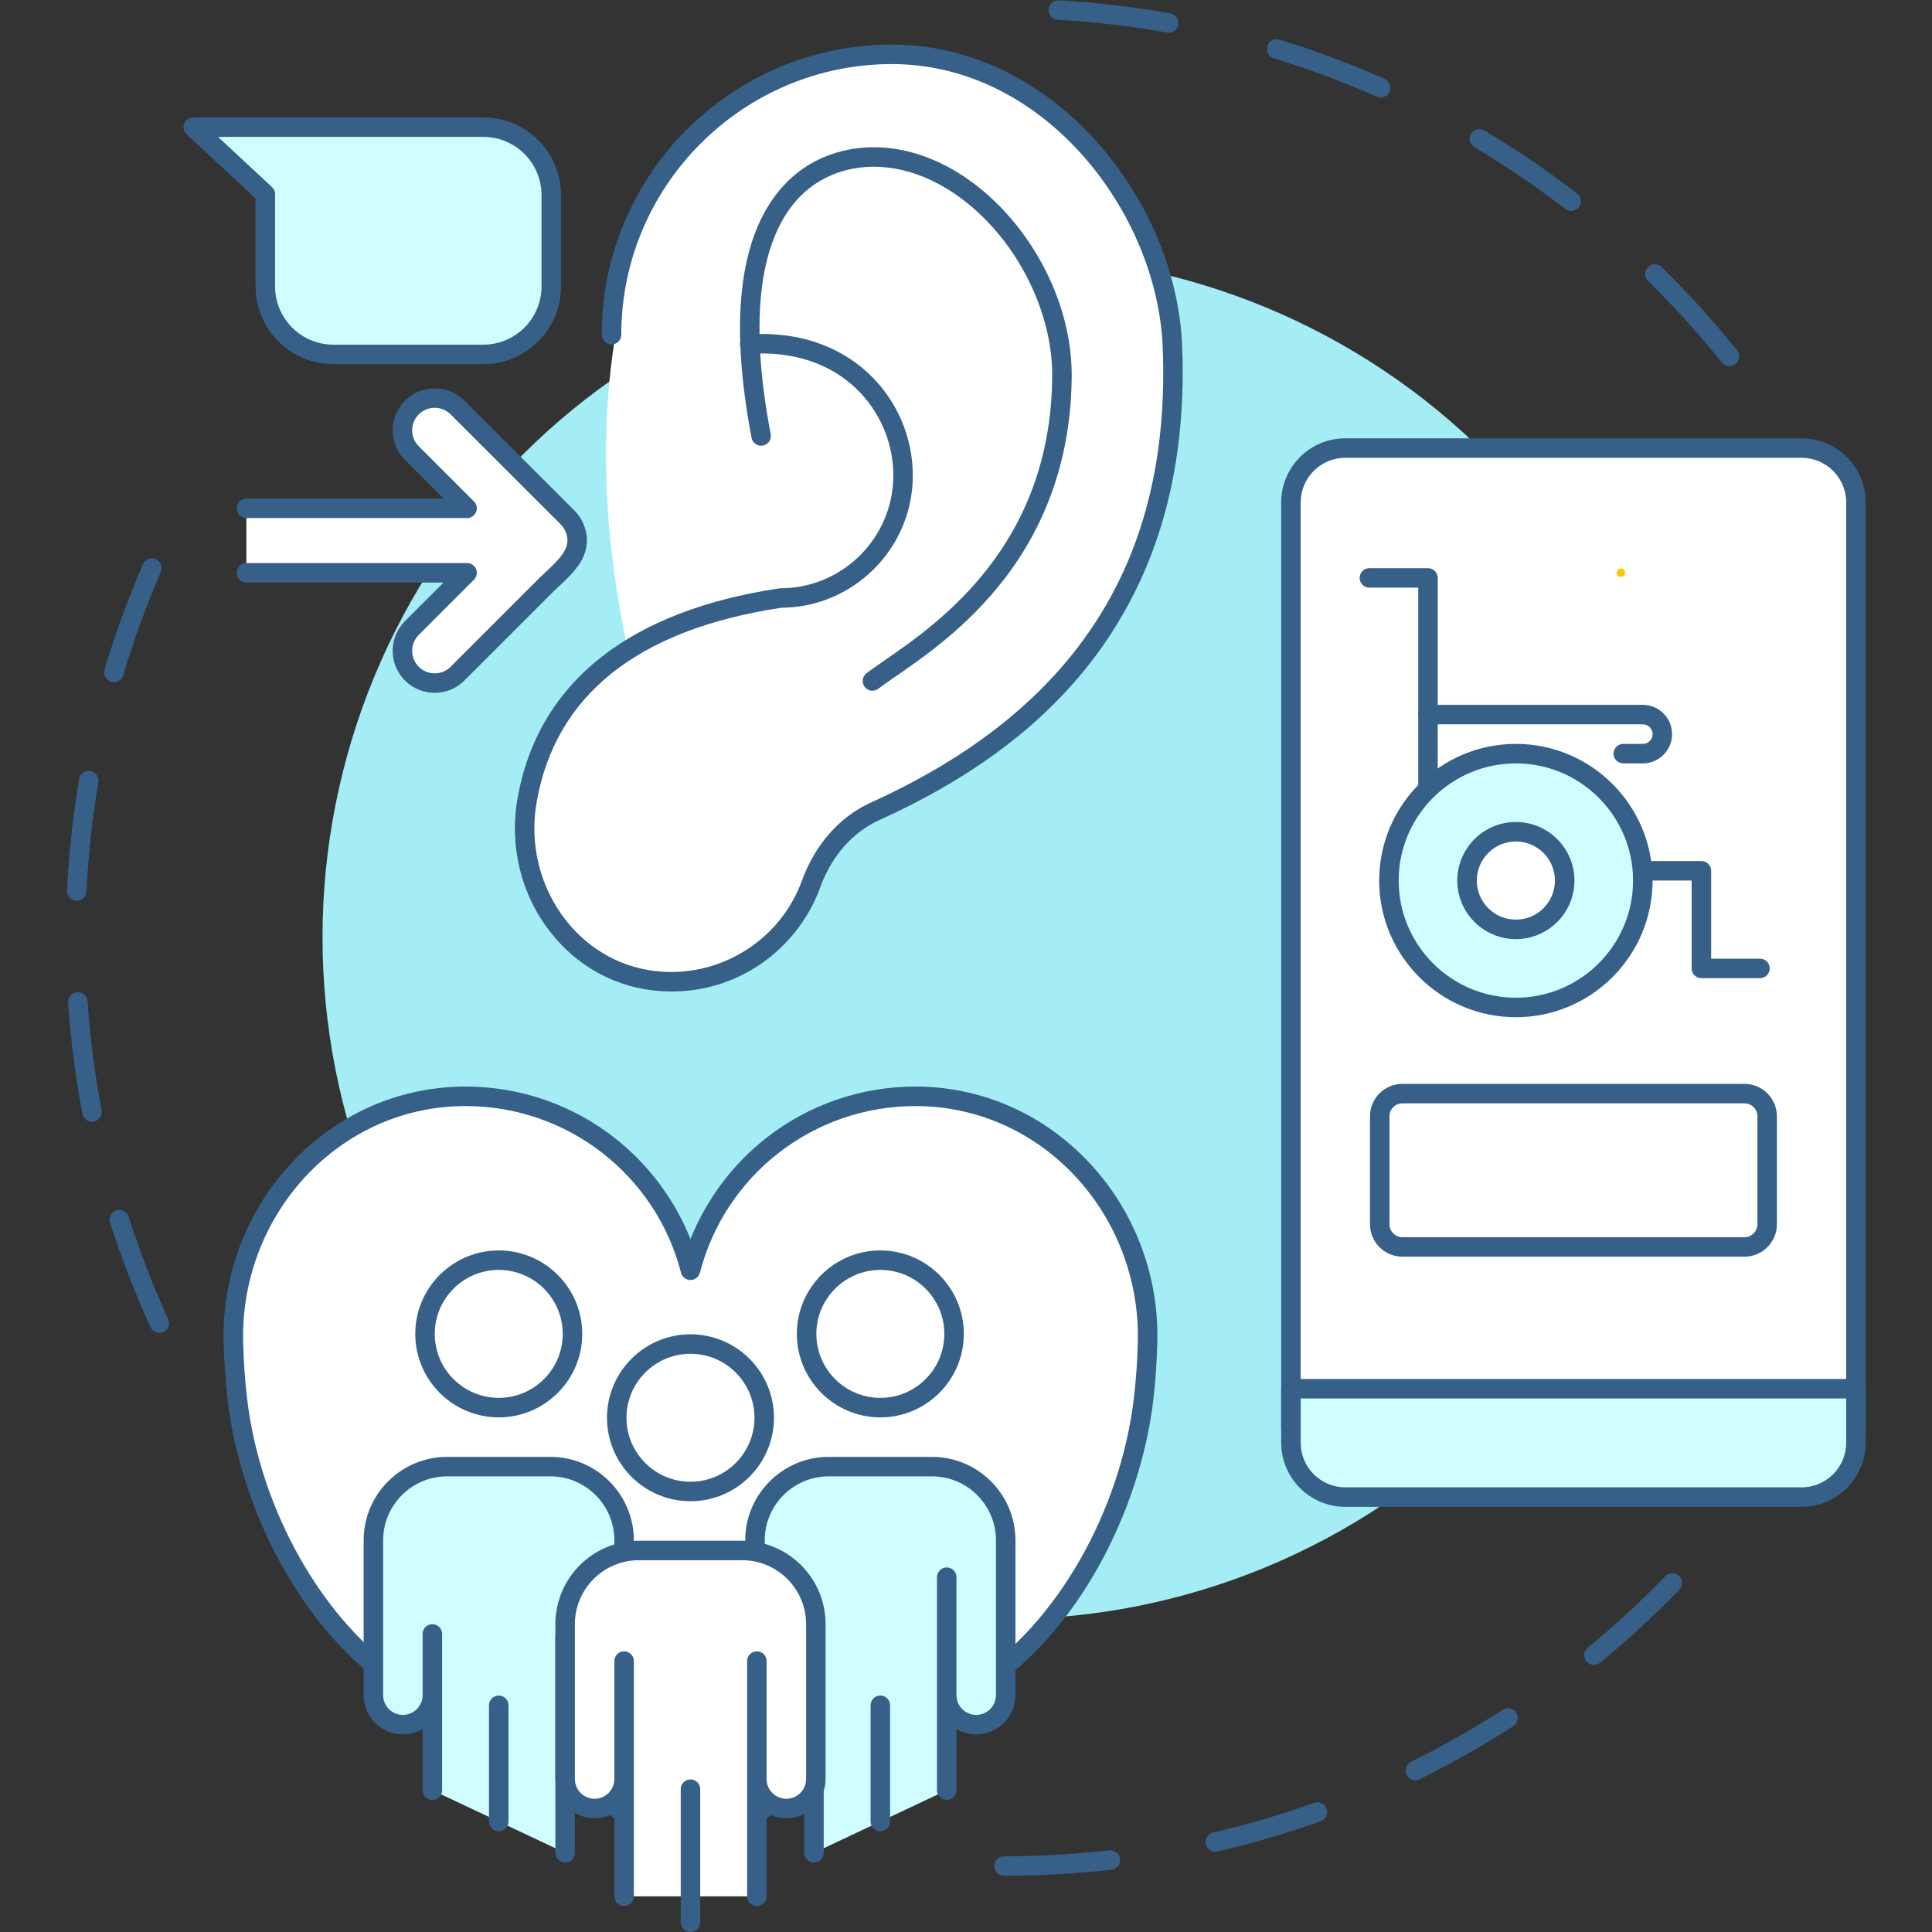 <svg xmlns="http://www.w3.org/2000/svg" xmlns:xlink="http://www.w3.org/1999/xlink" width="1080" zoomAndPan="magnify" viewBox="0 0 810 810" height="1080" preserveAspectRatio="xMidYMid meet" version="1.0"><rect x="0" y="0" width="810" height="810" fill="#333333" stroke="none"/><defs><g/><clipPath id="bbe34b371c"><path d="M 537 183 L 782.344 183 L 782.344 603 L 537 603 Z M 537 183 " clip-rule="nonzero"/></clipPath><clipPath id="081cad3adf"><path d="M 537 578 L 782.344 578 L 782.344 632 L 537 632 Z M 537 578 " clip-rule="nonzero"/></clipPath></defs><path fill="#366088" d="M 421.18 786.418 C 421.176 786.418 421.176 786.418 421.172 786.418 L 420.949 786.418 C 418.691 786.418 416.863 784.586 416.863 782.332 C 416.863 780.074 418.691 778.246 420.949 778.246 L 421.172 778.246 C 421.176 778.246 421.18 778.246 421.18 778.246 C 435.832 778.246 450.598 777.414 465.062 775.773 C 467.301 775.523 469.328 777.133 469.582 779.375 C 469.84 781.617 468.227 783.641 465.984 783.895 C 451.215 785.566 436.141 786.418 421.18 786.418 Z M 509.5 776.359 C 507.645 776.359 505.961 775.082 505.523 773.195 C 505.016 771 506.383 768.805 508.582 768.293 C 522.883 764.98 537.137 760.793 550.953 755.855 C 553.074 755.094 555.414 756.203 556.176 758.328 C 556.934 760.449 555.828 762.789 553.703 763.547 C 539.594 768.594 525.031 772.867 510.43 776.254 C 510.117 776.324 509.809 776.359 509.5 776.359 Z M 593.422 746.363 C 591.918 746.363 590.469 745.527 589.758 744.086 C 588.758 742.062 589.586 739.613 591.609 738.617 C 604.762 732.121 617.684 724.789 630.023 716.82 C 631.922 715.594 634.449 716.137 635.672 718.031 C 636.898 719.926 636.355 722.457 634.461 723.68 C 621.855 731.82 608.66 739.309 595.23 745.941 C 594.648 746.227 594.031 746.363 593.422 746.363 Z M 668.297 698.012 C 667.117 698.012 665.945 697.504 665.137 696.52 C 663.703 694.777 663.957 692.203 665.699 690.77 C 677.039 681.453 687.969 671.379 698.18 660.828 C 699.746 659.207 702.332 659.164 703.957 660.73 C 705.578 662.301 705.621 664.887 704.051 666.508 C 693.625 677.281 682.469 687.566 670.887 697.082 C 670.129 697.707 669.211 698.012 668.297 698.012 Z M 668.297 698.012 " fill-opacity="1" fillRule="nonzero"/><path fill="#366088" d="M 725.074 153.492 C 723.879 153.492 722.691 152.969 721.887 151.965 C 712.305 140.031 701.902 128.543 690.969 117.824 C 689.355 116.246 689.332 113.66 690.91 112.047 C 692.492 110.438 695.078 110.41 696.688 111.992 C 707.855 122.938 718.477 134.664 728.258 146.852 C 729.672 148.609 729.391 151.18 727.629 152.594 C 726.875 153.199 725.973 153.492 725.074 153.492 Z M 658.711 88.441 C 657.84 88.441 656.961 88.164 656.219 87.594 C 644.082 78.242 631.262 69.531 618.121 61.703 C 616.184 60.551 615.547 58.043 616.703 56.105 C 617.855 54.164 620.363 53.531 622.301 54.684 C 635.723 62.676 648.812 71.574 661.207 81.121 C 662.992 82.5 663.328 85.066 661.949 86.852 C 661.145 87.895 659.934 88.441 658.711 88.441 Z M 578.859 40.898 C 578.305 40.898 577.742 40.785 577.203 40.547 C 563.199 34.34 548.68 28.926 534.047 24.449 C 531.887 23.789 530.672 21.508 531.332 19.348 C 531.992 17.191 534.277 15.977 536.434 16.637 C 551.383 21.207 566.215 26.738 580.516 33.078 C 582.578 33.992 583.512 36.406 582.594 38.469 C 581.922 39.992 580.426 40.898 578.859 40.898 Z M 489.984 13.723 C 489.746 13.723 489.504 13.699 489.262 13.656 C 474.223 10.977 458.828 9.172 443.504 8.297 C 441.25 8.168 439.527 6.238 439.656 3.988 C 439.785 1.734 441.715 0.012 443.969 0.141 C 459.613 1.035 475.336 2.875 490.695 5.613 C 492.918 6.008 494.398 8.129 494 10.352 C 493.648 12.332 491.926 13.723 489.984 13.723 Z M 489.984 13.723 " fill-opacity="1" fillRule="nonzero"/><path fill="#366088" d="M 66.805 558.82 C 65.258 558.82 63.773 557.938 63.086 556.434 C 56.582 542.215 50.875 527.457 46.129 512.57 C 45.445 510.422 46.633 508.121 48.781 507.438 C 50.934 506.75 53.23 507.938 53.914 510.09 C 58.562 524.664 64.148 539.113 70.52 553.035 C 71.457 555.09 70.555 557.512 68.504 558.449 C 67.953 558.703 67.375 558.82 66.805 558.82 Z M 38.578 470.309 C 36.656 470.309 34.941 468.945 34.57 466.988 C 31.652 451.668 29.625 435.977 28.551 420.352 C 28.398 418.102 30.098 416.152 32.348 415.996 C 34.598 415.84 36.551 417.543 36.703 419.793 C 37.758 435.094 39.738 450.457 42.598 465.457 C 43.02 467.676 41.562 469.812 39.348 470.234 C 39.09 470.285 38.832 470.309 38.578 470.309 Z M 32.18 377.613 C 32.109 377.613 32.043 377.613 31.973 377.609 C 29.719 377.496 27.984 375.582 28.094 373.328 C 28.863 357.676 30.578 341.945 33.191 326.574 C 33.57 324.348 35.68 322.852 37.902 323.23 C 40.129 323.609 41.625 325.719 41.246 327.941 C 38.688 342.996 37.008 358.398 36.258 373.727 C 36.148 375.914 34.344 377.613 32.18 377.613 Z M 47.762 286.012 C 47.379 286.012 46.988 285.953 46.598 285.84 C 44.434 285.199 43.203 282.926 43.844 280.762 C 48.293 265.781 53.707 250.91 59.93 236.562 C 60.828 234.492 63.234 233.543 65.305 234.438 C 67.375 235.336 68.324 237.742 67.426 239.812 C 61.336 253.859 56.035 268.418 51.68 283.086 C 51.152 284.863 49.527 286.012 47.762 286.012 Z M 47.762 286.012 " fill-opacity="1" fillRule="nonzero"/><path fill="#a4edf5" d="M 707.129 392.953 C 707.129 397.633 707.016 402.309 706.785 406.98 C 706.555 411.656 706.211 416.32 705.754 420.977 C 705.293 425.633 704.723 430.273 704.035 434.902 C 703.348 439.531 702.547 444.141 701.633 448.727 C 700.723 453.316 699.695 457.879 698.559 462.418 C 697.422 466.957 696.176 471.465 694.816 475.941 C 693.457 480.422 691.988 484.863 690.414 489.266 C 688.836 493.672 687.152 498.035 685.363 502.359 C 683.57 506.68 681.676 510.957 679.676 515.188 C 677.672 519.418 675.57 523.594 673.363 527.719 C 671.156 531.848 668.852 535.918 666.445 539.93 C 664.039 543.941 661.535 547.895 658.938 551.785 C 656.336 555.676 653.645 559.5 650.855 563.258 C 648.066 567.016 645.188 570.703 642.219 574.32 C 639.25 577.938 636.195 581.477 633.051 584.945 C 629.91 588.41 626.684 591.797 623.375 595.105 C 620.066 598.414 616.676 601.641 613.211 604.781 C 609.742 607.926 606.199 610.98 602.582 613.949 C 598.965 616.914 595.273 619.793 591.516 622.582 C 587.758 625.367 583.934 628.062 580.043 630.66 C 576.148 633.262 572.199 635.762 568.184 638.168 C 564.168 640.574 560.098 642.879 555.973 645.082 C 551.844 647.289 547.664 649.391 543.434 651.395 C 539.203 653.395 534.926 655.289 530.602 657.078 C 526.277 658.871 521.914 660.555 517.508 662.129 C 513.102 663.707 508.66 665.172 504.18 666.531 C 499.703 667.891 495.195 669.137 490.652 670.273 C 486.113 671.41 481.551 672.434 476.961 673.348 C 472.371 674.262 467.762 675.059 463.129 675.746 C 458.5 676.434 453.859 677.004 449.199 677.465 C 444.543 677.922 439.879 678.266 435.203 678.496 C 430.527 678.727 425.852 678.84 421.172 678.84 C 416.492 678.84 411.816 678.727 407.141 678.496 C 402.465 678.266 397.801 677.922 393.145 677.465 C 388.484 677.004 383.844 676.434 379.215 675.746 C 374.582 675.059 369.973 674.262 365.383 673.348 C 360.793 672.434 356.23 671.41 351.691 670.273 C 347.148 669.137 342.641 667.891 338.164 666.531 C 333.684 665.172 329.242 663.707 324.836 662.129 C 320.43 660.555 316.062 658.871 311.742 657.078 C 307.418 655.289 303.141 653.395 298.91 651.395 C 294.68 649.391 290.5 647.289 286.371 645.082 C 282.246 642.879 278.176 640.574 274.16 638.168 C 270.145 635.762 266.195 633.262 262.301 630.66 C 258.41 628.062 254.586 625.367 250.828 622.582 C 247.066 619.793 243.379 616.914 239.762 613.949 C 236.145 610.98 232.602 607.926 229.133 604.781 C 225.668 601.641 222.277 598.414 218.969 595.105 C 215.66 591.797 212.434 588.41 209.293 584.945 C 206.148 581.477 203.094 577.938 200.125 574.32 C 197.156 570.703 194.277 567.016 191.488 563.258 C 188.699 559.5 186.008 555.676 183.406 551.785 C 180.809 547.895 178.305 543.941 175.898 539.93 C 173.492 535.918 171.188 531.848 168.98 527.719 C 166.773 523.594 164.672 519.418 162.668 515.188 C 160.668 510.957 158.773 506.68 156.98 502.359 C 155.191 498.035 153.508 493.672 151.93 489.266 C 150.355 484.863 148.887 480.422 147.527 475.941 C 146.168 471.465 144.922 466.957 143.785 462.418 C 142.648 457.879 141.621 453.316 140.711 448.727 C 139.797 444.141 138.996 439.531 138.309 434.902 C 137.621 430.273 137.051 425.633 136.59 420.977 C 136.133 416.32 135.789 411.656 135.559 406.98 C 135.328 402.309 135.215 397.633 135.215 392.953 C 135.215 388.277 135.328 383.602 135.559 378.926 C 135.789 374.254 136.133 369.59 136.59 364.934 C 137.051 360.277 137.621 355.633 138.309 351.008 C 138.996 346.379 139.797 341.77 140.711 337.18 C 141.621 332.594 142.648 328.027 143.785 323.488 C 144.922 318.953 146.168 314.445 147.527 309.965 C 148.887 305.488 150.355 301.047 151.93 296.641 C 153.508 292.238 155.191 287.875 156.98 283.551 C 158.773 279.227 160.668 274.953 162.668 270.723 C 164.672 266.492 166.773 262.316 168.98 258.188 C 171.188 254.062 173.492 249.992 175.898 245.98 C 178.305 241.965 180.809 238.016 183.406 234.125 C 186.008 230.234 188.699 226.41 191.488 222.652 C 194.277 218.895 197.156 215.207 200.125 211.59 C 203.094 207.973 206.148 204.434 209.293 200.965 C 212.434 197.5 215.66 194.109 218.969 190.801 C 222.277 187.492 225.668 184.27 229.133 181.125 C 232.602 177.984 236.145 174.93 239.762 171.961 C 243.379 168.992 247.066 166.117 250.828 163.328 C 254.586 160.543 258.41 157.848 262.301 155.25 C 266.195 152.648 270.145 150.148 274.16 147.742 C 278.176 145.336 282.246 143.031 286.371 140.824 C 290.5 138.621 294.68 136.516 298.91 134.516 C 303.141 132.516 307.418 130.621 311.742 128.828 C 316.062 127.039 320.43 125.355 324.836 123.781 C 329.242 122.203 333.684 120.738 338.164 119.379 C 342.641 118.02 347.148 116.773 351.691 115.637 C 356.23 114.5 360.793 113.473 365.383 112.562 C 369.973 111.648 374.582 110.848 379.215 110.164 C 383.844 109.477 388.484 108.902 393.145 108.445 C 397.801 107.984 402.465 107.641 407.141 107.414 C 411.816 107.184 416.492 107.066 421.172 107.066 C 425.852 107.066 430.527 107.184 435.203 107.414 C 439.879 107.641 444.543 107.984 449.199 108.445 C 453.859 108.902 458.5 109.477 463.129 110.164 C 467.762 110.848 472.371 111.648 476.961 112.562 C 481.551 113.473 486.113 114.5 490.652 115.637 C 495.195 116.773 499.703 118.02 504.18 119.379 C 508.66 120.738 513.102 122.203 517.508 123.781 C 521.914 125.355 526.277 127.039 530.602 128.828 C 534.926 130.621 539.203 132.516 543.434 134.516 C 547.664 136.516 551.844 138.621 555.973 140.824 C 560.098 143.031 564.168 145.336 568.184 147.742 C 572.199 150.148 576.148 152.648 580.043 155.25 C 583.934 157.848 587.758 160.543 591.516 163.328 C 595.273 166.117 598.965 168.992 602.582 171.961 C 606.199 174.93 609.742 177.984 613.211 181.125 C 616.676 184.27 620.066 187.492 623.375 190.801 C 626.684 194.109 629.91 197.5 633.051 200.965 C 636.195 204.434 639.25 207.973 642.219 211.59 C 645.188 215.207 648.066 218.895 650.855 222.652 C 653.645 226.41 656.336 230.234 658.938 234.125 C 661.535 238.016 664.039 241.965 666.445 245.98 C 668.852 249.992 671.156 254.062 673.363 258.188 C 675.57 262.316 677.672 266.492 679.676 270.723 C 681.676 274.953 683.57 279.227 685.363 283.551 C 687.152 287.875 688.836 292.238 690.414 296.641 C 691.988 301.047 693.457 305.488 694.816 309.965 C 696.176 314.445 697.422 318.953 698.559 323.488 C 699.695 328.027 700.723 332.594 701.633 337.18 C 702.547 341.77 703.348 346.379 704.035 351.008 C 704.723 355.633 705.293 360.277 705.754 364.934 C 706.211 369.59 706.555 374.254 706.785 378.926 C 707.016 383.602 707.129 388.277 707.129 392.953 Z M 707.129 392.953 " fill-opacity="1" fillRule="nonzero"/><path fill="#ffffff" d="M 778.109 210.641 L 778.109 598.906 L 541.227 598.906 L 541.227 210.641 C 541.227 198.055 551.438 187.848 564.027 187.848 L 755.312 187.848 C 767.902 187.848 778.109 198.055 778.109 210.641 Z M 778.109 210.641 " fill-opacity="1" fillRule="nonzero"/><g clip-path="url(#bbe34b371c)"><path fill="#366088" d="M 778.109 602.992 L 541.227 602.992 C 538.973 602.992 537.141 601.164 537.141 598.906 L 537.141 210.641 C 537.141 195.82 549.203 183.766 564.027 183.766 L 755.312 183.766 C 770.137 183.766 782.195 195.82 782.195 210.641 L 782.195 598.906 C 782.195 601.164 780.367 602.992 778.109 602.992 Z M 545.312 594.82 L 774.023 594.82 L 774.023 210.641 C 774.023 200.328 765.629 191.934 755.312 191.934 L 564.027 191.934 C 553.707 191.934 545.312 200.328 545.312 210.641 Z M 545.312 594.82 " fill-opacity="1" fillRule="nonzero"/></g><path fill="#d0fdff" d="M 778.109 582.227 L 778.109 604.871 C 778.109 617.457 767.902 627.664 755.312 627.664 L 564.027 627.664 C 551.434 627.664 541.227 617.457 541.227 604.871 L 541.227 582.227 Z M 778.109 582.227 " fill-opacity="1" fillRule="nonzero"/><g clip-path="url(#081cad3adf)"><path fill="#366088" d="M 755.312 631.75 L 564.027 631.75 C 549.203 631.75 537.141 619.691 537.141 604.871 L 537.141 582.227 C 537.141 579.969 538.973 578.141 541.227 578.141 L 778.109 578.141 C 780.367 578.141 782.195 579.969 782.195 582.227 L 782.195 604.871 C 782.195 619.691 770.137 631.75 755.312 631.75 Z M 545.312 586.312 L 545.312 604.871 C 545.312 615.184 553.707 623.578 564.027 623.578 L 755.312 623.578 C 765.629 623.578 774.023 615.184 774.023 604.871 L 774.023 586.312 Z M 545.312 586.312 " fill-opacity="1" fillRule="nonzero"/></g><path fill="#ffffff" d="M 731.375 522.785 L 587.961 522.785 C 582.711 522.785 578.453 518.527 578.453 513.277 L 578.453 468.012 C 578.453 462.762 582.711 458.504 587.961 458.504 L 731.375 458.504 C 736.629 458.504 740.887 462.762 740.887 468.012 L 740.887 513.277 C 740.887 518.527 736.629 522.785 731.375 522.785 Z M 731.375 522.785 " fill-opacity="1" fillRule="nonzero"/><path fill="#366088" d="M 731.375 526.871 L 587.961 526.871 C 580.465 526.871 574.367 520.773 574.367 513.277 L 574.367 468.012 C 574.367 460.516 580.465 454.418 587.961 454.418 L 731.375 454.418 C 738.871 454.418 744.973 460.516 744.973 468.012 L 744.973 513.277 C 744.973 520.773 738.871 526.871 731.375 526.871 Z M 587.961 462.59 C 584.973 462.59 582.539 465.02 582.539 468.012 L 582.539 513.277 C 582.539 516.266 584.973 518.699 587.961 518.699 L 731.375 518.699 C 734.367 518.699 736.801 516.266 736.801 513.277 L 736.801 468.012 C 736.801 465.02 734.367 462.59 731.375 462.59 Z M 587.961 462.59 " fill-opacity="1" fillRule="nonzero"/><path fill="#d0fdff" d="M 688.758 369.18 C 688.758 370.922 688.672 372.66 688.5 374.395 C 688.328 376.129 688.074 377.852 687.734 379.559 C 687.395 381.27 686.969 382.957 686.465 384.625 C 685.957 386.293 685.371 387.93 684.707 389.539 C 684.039 391.152 683.293 392.723 682.473 394.262 C 681.648 395.797 680.754 397.293 679.785 398.738 C 678.82 400.188 677.781 401.586 676.676 402.934 C 675.57 404.281 674.402 405.57 673.168 406.805 C 671.934 408.035 670.645 409.203 669.297 410.309 C 667.949 411.414 666.551 412.453 665.102 413.422 C 663.652 414.387 662.16 415.285 660.625 416.105 C 659.086 416.926 657.512 417.672 655.902 418.336 C 654.293 419.004 652.652 419.59 650.984 420.098 C 649.316 420.602 647.629 421.023 645.918 421.367 C 644.207 421.707 642.484 421.961 640.75 422.133 C 639.016 422.301 637.277 422.387 635.535 422.387 C 633.793 422.387 632.051 422.301 630.316 422.133 C 628.582 421.961 626.859 421.707 625.152 421.367 C 623.441 421.023 621.754 420.602 620.086 420.098 C 618.418 419.59 616.777 419.004 615.168 418.336 C 613.555 417.672 611.984 416.926 610.445 416.105 C 608.91 415.285 607.414 414.387 605.965 413.422 C 604.516 412.453 603.117 411.414 601.77 410.309 C 600.422 409.203 599.133 408.035 597.902 406.805 C 596.668 405.57 595.5 404.281 594.395 402.934 C 593.289 401.586 592.25 400.188 591.281 398.738 C 590.312 397.293 589.418 395.797 588.598 394.262 C 587.773 392.723 587.031 391.152 586.363 389.539 C 585.695 387.93 585.109 386.293 584.605 384.625 C 584.098 382.957 583.676 381.27 583.336 379.559 C 582.996 377.852 582.738 376.129 582.57 374.395 C 582.398 372.66 582.312 370.922 582.312 369.18 C 582.312 367.438 582.398 365.699 582.57 363.965 C 582.738 362.23 582.996 360.508 583.336 358.797 C 583.676 357.09 584.098 355.402 584.605 353.734 C 585.109 352.066 585.695 350.426 586.363 348.816 C 587.031 347.207 587.773 345.633 588.598 344.098 C 589.418 342.559 590.312 341.066 591.281 339.617 C 592.25 338.168 593.289 336.77 594.395 335.422 C 595.5 334.078 596.668 332.785 597.902 331.555 C 599.133 330.32 600.422 329.152 601.77 328.047 C 603.117 326.941 604.516 325.906 605.965 324.938 C 607.414 323.969 608.91 323.074 610.445 322.254 C 611.984 321.43 613.555 320.688 615.168 320.02 C 616.777 319.352 618.418 318.766 620.086 318.262 C 621.754 317.754 623.441 317.332 625.152 316.992 C 626.859 316.652 628.582 316.398 630.316 316.227 C 632.051 316.055 633.793 315.969 635.535 315.969 C 637.277 315.969 639.016 316.055 640.75 316.227 C 642.484 316.398 644.207 316.652 645.918 316.992 C 647.629 317.332 649.316 317.754 650.984 318.262 C 652.652 318.766 654.293 319.352 655.902 320.02 C 657.512 320.688 659.086 321.43 660.621 322.254 C 662.16 323.074 663.652 323.969 665.102 324.938 C 666.551 325.906 667.949 326.941 669.297 328.047 C 670.645 329.152 671.934 330.32 673.168 331.555 C 674.402 332.785 675.57 334.078 676.676 335.422 C 677.781 336.77 678.82 338.168 679.785 339.617 C 680.754 341.066 681.648 342.559 682.473 344.098 C 683.293 345.633 684.039 347.207 684.707 348.816 C 685.371 350.426 685.957 352.066 686.465 353.734 C 686.969 355.402 687.395 357.09 687.734 358.797 C 688.074 360.508 688.328 362.23 688.5 363.965 C 688.672 365.699 688.758 367.438 688.758 369.18 Z M 688.758 369.18 " fill-opacity="1" fillRule="nonzero"/><path fill="#366088" d="M 635.535 426.473 C 603.934 426.473 578.227 400.77 578.227 369.18 C 578.227 337.586 603.934 311.883 635.535 311.883 C 667.133 311.883 692.844 337.586 692.844 369.18 C 692.844 400.77 667.133 426.473 635.535 426.473 Z M 635.535 320.055 C 608.441 320.055 586.398 342.09 586.398 369.18 C 586.398 396.266 608.441 418.301 635.535 418.301 C 662.629 418.301 684.672 396.266 684.672 369.18 C 684.672 342.094 662.629 320.055 635.535 320.055 Z M 635.535 320.055 " fill-opacity="1" fillRule="nonzero"/><path fill="#ffffff" d="M 656.004 369.18 C 656.004 369.848 655.973 370.52 655.906 371.184 C 655.84 371.852 655.742 372.516 655.609 373.172 C 655.48 373.828 655.316 374.477 655.121 375.121 C 654.93 375.762 654.703 376.391 654.445 377.012 C 654.191 377.629 653.902 378.234 653.586 378.824 C 653.27 379.418 652.926 379.992 652.555 380.547 C 652.184 381.105 651.781 381.645 651.359 382.16 C 650.934 382.68 650.484 383.176 650.008 383.648 C 649.535 384.125 649.039 384.574 648.52 385 C 648.004 385.422 647.465 385.824 646.906 386.195 C 646.348 386.566 645.773 386.91 645.184 387.227 C 644.594 387.543 643.988 387.828 643.367 388.086 C 642.75 388.344 642.117 388.566 641.477 388.762 C 640.836 388.957 640.184 389.121 639.527 389.25 C 638.871 389.383 638.207 389.48 637.539 389.547 C 636.875 389.609 636.203 389.645 635.535 389.645 C 634.863 389.645 634.195 389.609 633.527 389.547 C 632.859 389.48 632.199 389.383 631.539 389.25 C 630.883 389.121 630.234 388.957 629.594 388.762 C 628.949 388.566 628.32 388.344 627.699 388.086 C 627.082 387.828 626.477 387.543 625.883 387.227 C 625.293 386.91 624.719 386.566 624.16 386.195 C 623.605 385.824 623.066 385.422 622.547 385 C 622.031 384.574 621.535 384.125 621.059 383.648 C 620.586 383.176 620.137 382.68 619.711 382.16 C 619.285 381.645 618.887 381.105 618.516 380.547 C 618.141 379.992 617.797 379.418 617.48 378.824 C 617.164 378.234 616.879 377.629 616.621 377.012 C 616.367 376.391 616.141 375.762 615.945 375.121 C 615.75 374.477 615.59 373.828 615.457 373.172 C 615.328 372.516 615.23 371.852 615.164 371.184 C 615.098 370.52 615.062 369.848 615.062 369.18 C 615.062 368.508 615.098 367.84 615.164 367.172 C 615.23 366.508 615.328 365.844 615.457 365.188 C 615.59 364.527 615.75 363.879 615.945 363.238 C 616.141 362.598 616.367 361.965 616.621 361.348 C 616.879 360.727 617.164 360.121 617.48 359.531 C 617.797 358.941 618.141 358.367 618.516 357.809 C 618.887 357.25 619.285 356.715 619.711 356.195 C 620.137 355.68 620.586 355.184 621.059 354.707 C 621.535 354.234 622.031 353.785 622.547 353.359 C 623.066 352.934 623.605 352.535 624.16 352.164 C 624.719 351.789 625.293 351.445 625.883 351.129 C 626.477 350.812 627.082 350.527 627.699 350.273 C 628.32 350.016 628.949 349.789 629.594 349.594 C 630.234 349.402 630.883 349.238 631.539 349.105 C 632.199 348.977 632.859 348.879 633.527 348.812 C 634.195 348.746 634.863 348.715 635.535 348.715 C 636.203 348.715 636.875 348.746 637.539 348.812 C 638.207 348.879 638.871 348.977 639.527 349.105 C 640.184 349.238 640.836 349.402 641.477 349.594 C 642.117 349.789 642.75 350.016 643.367 350.273 C 643.988 350.527 644.594 350.812 645.184 351.129 C 645.773 351.445 646.348 351.789 646.906 352.164 C 647.465 352.535 648.004 352.934 648.52 353.359 C 649.039 353.785 649.535 354.234 650.008 354.707 C 650.484 355.184 650.934 355.68 651.359 356.195 C 651.781 356.715 652.184 357.25 652.555 357.809 C 652.926 358.367 653.27 358.941 653.586 359.531 C 653.902 360.121 654.191 360.727 654.445 361.348 C 654.703 361.965 654.93 362.598 655.121 363.238 C 655.316 363.879 655.48 364.527 655.609 365.188 C 655.742 365.844 655.84 366.508 655.906 367.172 C 655.973 367.84 656.004 368.508 656.004 369.18 Z M 656.004 369.18 " fill-opacity="1" fillRule="nonzero"/><path fill="#366088" d="M 635.535 393.73 C 621.992 393.73 610.977 382.715 610.977 369.18 C 610.977 355.641 621.992 344.629 635.535 344.629 C 649.074 344.629 660.09 355.641 660.09 369.18 C 660.09 382.715 649.074 393.73 635.535 393.73 Z M 635.535 352.801 C 626.5 352.801 619.152 360.148 619.152 369.18 C 619.152 378.211 626.5 385.559 635.535 385.559 C 644.57 385.559 651.918 378.211 651.918 369.18 C 651.918 360.148 644.57 352.801 635.535 352.801 Z M 635.535 352.801 " fill-opacity="1" fillRule="nonzero"/><path fill="#366088" d="M 598.688 334.871 C 596.43 334.871 594.602 333.043 594.602 330.785 L 594.602 246.379 L 574.125 246.379 C 571.867 246.379 570.039 244.551 570.039 242.293 C 570.039 240.039 571.867 238.211 574.125 238.211 L 598.688 238.211 C 600.945 238.211 602.773 240.039 602.773 242.293 L 602.773 330.785 C 602.773 333.043 600.945 334.871 598.688 334.871 Z M 598.688 334.871 " fill-opacity="1" fillRule="nonzero"/><path fill="#366088" d="M 688.758 320.055 L 680.57 320.055 C 678.312 320.055 676.484 318.227 676.484 315.969 C 676.484 313.715 678.312 311.883 680.57 311.883 L 688.758 311.883 C 691.02 311.883 692.859 310.043 692.859 307.785 C 692.859 305.523 691.02 303.68 688.758 303.68 L 598.688 303.68 C 596.434 303.68 594.602 301.852 594.602 299.598 C 594.602 297.34 596.43 295.512 598.688 295.512 L 688.758 295.512 C 695.523 295.512 701.031 301.016 701.031 307.781 C 701.031 314.551 695.523 320.055 688.758 320.055 Z M 688.758 320.055 " fill-opacity="1" fillRule="nonzero"/><path fill="#366088" d="M 737.883 410.102 L 713.32 410.102 C 711.062 410.102 709.234 408.273 709.234 406.016 L 709.234 369.172 L 688.758 369.172 C 686.5 369.172 684.672 367.344 684.672 365.086 C 684.672 362.828 686.5 361 688.758 361 L 713.32 361 C 715.578 361 717.406 362.828 717.406 365.086 L 717.406 401.93 L 737.883 401.93 C 740.141 401.93 741.969 403.762 741.969 406.016 C 741.969 408.273 740.141 410.102 737.883 410.102 Z M 737.883 410.102 " fill-opacity="1" fillRule="nonzero"/><path fill="#ffffff" d="M 479.445 586.637 C 480.395 578.543 480.969 570.281 481.129 561.863 C 482.176 506.863 439.043 459.762 384.02 459.633 C 338.566 459.523 300.348 490.551 289.488 532.574 C 278.621 490.512 240.344 459.469 194.836 459.633 C 139.809 459.828 96.793 506.984 97.848 561.984 C 98.012 570.391 98.578 578.625 99.52 586.688 C 104.766 631.617 130.195 681.609 168.082 706.344 L 289.488 775.711 L 410.871 706.359 C 448.777 681.613 474.156 631.59 479.445 586.637 Z M 479.445 586.637 " fill-opacity="1" fillRule="nonzero"/><path fill="#366088" d="M 289.488 779.797 C 288.789 779.797 288.09 779.617 287.461 779.258 L 166.055 709.891 C 165.984 709.848 165.914 709.809 165.848 709.762 C 147.285 697.645 130.734 679.078 117.984 656.07 C 106.156 634.719 98.156 610.246 95.461 587.16 C 94.496 578.898 93.926 570.453 93.762 562.062 C 93.488 547.656 96.066 533.594 101.434 520.266 C 106.645 507.328 114.199 495.746 123.887 485.84 C 142.891 466.398 168.082 455.645 194.82 455.547 C 206.414 455.504 217.793 457.406 228.641 461.188 C 239.121 464.848 248.891 470.184 257.668 477.051 C 271.844 488.141 282.859 502.91 289.488 519.488 C 296.109 502.93 307.109 488.168 321.262 477.086 C 330.031 470.223 339.785 464.883 350.25 461.219 C 361.086 457.43 372.461 455.516 384.031 455.547 C 410.801 455.609 436.031 466.355 455.074 485.809 C 464.766 495.703 472.32 507.27 477.531 520.188 C 482.902 533.504 485.488 547.551 485.215 561.941 C 485.055 570.34 484.48 578.809 483.5 587.117 C 480.785 610.223 472.781 634.707 460.965 656.055 C 448.219 679.082 431.668 697.66 413.105 709.777 C 413.039 709.824 412.969 709.867 412.898 709.906 L 291.516 779.258 C 290.887 779.617 290.188 779.797 289.488 779.797 Z M 170.215 702.855 L 289.488 771.008 L 408.738 702.871 C 443.035 680.426 469.812 633.539 475.387 586.16 C 476.332 578.117 476.891 569.918 477.043 561.785 C 477.539 535.688 467.406 510.078 449.238 491.523 C 431.738 473.648 408.574 463.773 384.012 463.719 C 383.938 463.719 383.859 463.719 383.789 463.719 C 341.211 463.719 304.082 492.422 293.445 533.598 C 292.977 535.398 291.352 536.66 289.488 536.66 C 287.625 536.66 286 535.398 285.531 533.598 C 274.891 492.41 237.766 463.719 195.188 463.719 C 195.074 463.719 194.965 463.719 194.852 463.719 C 170.32 463.805 147.191 473.688 129.73 491.551 C 111.562 510.129 101.434 535.773 101.934 561.906 C 102.09 570.031 102.645 578.211 103.578 586.211 C 109.102 633.527 135.875 680.383 170.215 702.855 Z M 410.871 706.359 L 410.875 706.359 Z M 410.871 706.359 " fill-opacity="1" fillRule="nonzero"/><path fill="#ffffff" d="M 400.004 559.242 C 400.004 560.254 399.957 561.266 399.855 562.273 C 399.758 563.281 399.609 564.281 399.41 565.273 C 399.215 566.266 398.969 567.246 398.676 568.215 C 398.379 569.184 398.039 570.137 397.652 571.07 C 397.266 572.008 396.832 572.922 396.355 573.812 C 395.879 574.707 395.359 575.574 394.797 576.414 C 394.234 577.258 393.629 578.07 392.988 578.852 C 392.344 579.633 391.668 580.383 390.949 581.102 C 390.234 581.816 389.484 582.496 388.703 583.137 C 387.918 583.777 387.105 584.383 386.266 584.945 C 385.422 585.508 384.555 586.027 383.664 586.504 C 382.77 586.98 381.855 587.414 380.918 587.801 C 379.984 588.188 379.031 588.527 378.062 588.82 C 377.094 589.117 376.113 589.363 375.121 589.559 C 374.125 589.758 373.125 589.906 372.117 590.004 C 371.109 590.102 370.102 590.152 369.09 590.152 C 368.074 590.152 367.066 590.102 366.059 590.004 C 365.051 589.906 364.051 589.758 363.055 589.559 C 362.062 589.363 361.082 589.117 360.113 588.82 C 359.145 588.527 358.191 588.188 357.258 587.801 C 356.32 587.414 355.406 586.98 354.516 586.504 C 353.621 586.027 352.754 585.508 351.91 584.945 C 351.07 584.383 350.258 583.777 349.473 583.137 C 348.691 582.496 347.941 581.816 347.227 581.102 C 346.512 580.383 345.832 579.633 345.188 578.852 C 344.547 578.07 343.945 577.258 343.383 576.414 C 342.82 575.574 342.297 574.707 341.82 573.812 C 341.344 572.922 340.91 572.008 340.523 571.07 C 340.137 570.137 339.797 569.184 339.5 568.215 C 339.207 567.246 338.961 566.266 338.766 565.273 C 338.566 564.281 338.418 563.281 338.32 562.273 C 338.219 561.266 338.172 560.254 338.172 559.242 C 338.172 558.23 338.219 557.223 338.32 556.215 C 338.418 555.207 338.566 554.207 338.766 553.215 C 338.961 552.219 339.207 551.238 339.5 550.27 C 339.797 549.301 340.137 548.352 340.523 547.414 C 340.91 546.48 341.344 545.566 341.82 544.672 C 342.297 543.781 342.82 542.91 343.383 542.07 C 343.945 541.23 344.547 540.418 345.188 539.633 C 345.832 538.852 346.512 538.102 347.227 537.387 C 347.941 536.672 348.691 535.992 349.473 535.348 C 350.258 534.707 351.07 534.105 351.91 533.543 C 352.754 532.98 353.621 532.461 354.516 531.984 C 355.406 531.504 356.32 531.074 357.258 530.688 C 358.191 530.297 359.145 529.957 360.113 529.664 C 361.082 529.371 362.062 529.125 363.055 528.926 C 364.051 528.73 365.051 528.582 366.059 528.48 C 367.066 528.383 368.074 528.332 369.09 528.332 C 370.102 528.332 371.109 528.383 372.117 528.48 C 373.125 528.582 374.125 528.73 375.121 528.926 C 376.113 529.125 377.094 529.371 378.062 529.664 C 379.031 529.957 379.984 530.297 380.918 530.688 C 381.855 531.074 382.77 531.504 383.664 531.984 C 384.555 532.461 385.422 532.98 386.266 533.543 C 387.105 534.105 387.918 534.707 388.703 535.348 C 389.484 535.992 390.234 536.672 390.949 537.387 C 391.668 538.102 392.344 538.852 392.988 539.633 C 393.629 540.418 394.234 541.23 394.797 542.07 C 395.359 542.91 395.879 543.781 396.355 544.672 C 396.832 545.566 397.266 546.48 397.652 547.414 C 398.039 548.352 398.379 549.301 398.676 550.27 C 398.969 551.238 399.215 552.219 399.41 553.215 C 399.609 554.207 399.758 555.207 399.855 556.215 C 399.957 557.223 400.004 558.23 400.004 559.242 Z M 400.004 559.242 " fill-opacity="1" fillRule="nonzero"/><path fill="#366088" d="M 369.09 594.238 C 349.789 594.238 334.086 578.539 334.086 559.242 C 334.086 539.949 349.789 524.25 369.09 524.25 C 388.391 524.25 404.09 539.949 404.09 559.242 C 404.09 578.539 388.391 594.238 369.09 594.238 Z M 369.09 532.418 C 354.293 532.418 342.258 544.453 342.258 559.242 C 342.258 574.035 354.293 586.066 369.09 586.066 C 383.883 586.066 395.918 574.035 395.918 559.242 C 395.918 544.453 383.883 532.418 369.09 532.418 Z M 369.09 532.418 " fill-opacity="1" fillRule="nonzero"/><path fill="#d0fdff" d="M 341.262 776.805 L 341.262 685.031 L 341.262 710.699 C 341.262 717.527 335.727 723.062 328.895 723.062 C 322.066 723.062 316.527 717.527 316.527 710.699 L 316.527 645.789 C 316.527 628.719 330.371 614.879 347.445 614.879 L 390.73 614.879 C 407.805 614.879 421.648 628.719 421.648 645.789 L 421.648 710.699 C 421.648 717.527 416.113 723.062 409.281 723.062 C 402.453 723.062 396.914 717.527 396.914 710.699 L 396.914 661.246 L 396.914 750.574 Z M 341.262 776.805 " fill-opacity="1" fillRule="nonzero"/><path fill="#366088" d="M 341.262 780.891 C 339.004 780.891 337.176 779.062 337.176 776.805 L 337.176 724.91 C 334.742 726.332 331.914 727.148 328.895 727.148 C 319.824 727.148 312.441 719.77 312.441 710.699 L 312.441 645.789 C 312.441 626.492 328.145 610.797 347.445 610.797 L 390.73 610.797 C 410.031 610.797 425.734 626.492 425.734 645.789 L 425.734 710.699 C 425.734 719.77 418.352 727.148 409.281 727.148 C 406.262 727.148 403.434 726.332 401 724.91 L 401 750.574 C 401 752.832 399.168 754.66 396.914 754.66 C 394.656 754.66 392.828 752.832 392.828 750.574 L 392.828 661.246 C 392.828 658.988 394.656 657.16 396.914 657.16 C 399.168 657.16 401 658.988 401 661.246 L 401 710.699 C 401 715.266 404.715 718.98 409.281 718.98 C 413.848 718.98 417.562 715.266 417.562 710.699 L 417.562 645.789 C 417.562 631 405.523 618.965 390.73 618.965 L 347.445 618.965 C 332.652 618.965 320.613 631 320.613 645.789 L 320.613 710.699 C 320.613 715.266 324.328 718.98 328.895 718.98 C 333.461 718.98 337.176 715.266 337.176 710.699 L 337.176 685.027 C 337.176 682.773 339.004 680.945 341.262 680.945 C 343.52 680.945 345.348 682.773 345.348 685.027 L 345.348 776.805 C 345.348 779.062 343.52 780.891 341.262 780.891 Z M 341.262 780.891 " fill-opacity="1" fillRule="nonzero"/><path fill="#366088" d="M 369.09 767.777 C 366.832 767.777 365 765.945 365 763.691 L 365 714.949 C 365 712.695 366.832 710.863 369.09 710.863 C 371.344 710.863 373.176 712.695 373.176 714.949 L 373.176 763.691 C 373.176 765.945 371.344 767.777 369.09 767.777 Z M 369.09 767.777 " fill-opacity="1" fillRule="nonzero"/><path fill="#ffffff" d="M 240.02 559.242 C 240.02 560.254 239.973 561.266 239.871 562.273 C 239.773 563.281 239.625 564.281 239.426 565.273 C 239.23 566.266 238.984 567.246 238.688 568.215 C 238.395 569.184 238.055 570.137 237.668 571.07 C 237.281 572.008 236.848 572.922 236.371 573.812 C 235.891 574.707 235.371 575.574 234.809 576.414 C 234.246 577.258 233.645 578.07 233.004 578.852 C 232.359 579.633 231.68 580.383 230.965 581.102 C 230.25 581.816 229.5 582.496 228.719 583.137 C 227.934 583.777 227.121 584.383 226.281 584.945 C 225.438 585.508 224.57 586.027 223.676 586.504 C 222.785 586.98 221.871 587.414 220.934 587.801 C 220 588.188 219.047 588.527 218.078 588.82 C 217.109 589.117 216.129 589.363 215.133 589.559 C 214.141 589.758 213.141 589.906 212.133 590.004 C 211.125 590.102 210.117 590.152 209.102 590.152 C 208.09 590.152 207.082 590.102 206.074 590.004 C 205.066 589.906 204.066 589.758 203.07 589.559 C 202.078 589.363 201.098 589.117 200.129 588.82 C 199.16 588.527 198.207 588.188 197.27 587.801 C 196.336 587.414 195.422 586.98 194.527 586.504 C 193.637 586.027 192.77 585.508 191.926 584.945 C 191.086 584.383 190.273 583.777 189.488 583.137 C 188.707 582.496 187.957 581.816 187.242 581.102 C 186.523 580.383 185.848 579.633 185.203 578.852 C 184.562 578.07 183.957 577.258 183.395 576.414 C 182.832 575.574 182.312 574.707 181.836 573.812 C 181.359 572.922 180.926 572.008 180.539 571.07 C 180.152 570.137 179.812 569.184 179.516 568.215 C 179.223 567.246 178.977 566.266 178.781 565.273 C 178.582 564.281 178.434 563.281 178.336 562.273 C 178.234 561.266 178.184 560.254 178.184 559.242 C 178.184 558.23 178.234 557.223 178.336 556.215 C 178.434 555.207 178.582 554.207 178.781 553.215 C 178.977 552.219 179.223 551.238 179.516 550.27 C 179.812 549.301 180.152 548.352 180.539 547.414 C 180.926 546.48 181.359 545.566 181.836 544.672 C 182.312 543.781 182.832 542.91 183.395 542.07 C 183.957 541.23 184.562 540.418 185.203 539.633 C 185.848 538.852 186.523 538.102 187.242 537.387 C 187.957 536.672 188.707 535.992 189.488 535.348 C 190.273 534.707 191.086 534.105 191.926 533.543 C 192.77 532.98 193.637 532.461 194.527 531.984 C 195.422 531.504 196.336 531.074 197.27 530.688 C 198.207 530.297 199.16 529.957 200.129 529.664 C 201.098 529.371 202.078 529.125 203.07 528.926 C 204.066 528.73 205.066 528.582 206.074 528.48 C 207.082 528.383 208.09 528.332 209.102 528.332 C 210.117 528.332 211.125 528.383 212.133 528.48 C 213.141 528.582 214.141 528.73 215.133 528.926 C 216.129 529.125 217.109 529.371 218.078 529.664 C 219.047 529.957 220 530.297 220.934 530.688 C 221.871 531.074 222.785 531.504 223.676 531.984 C 224.57 532.461 225.438 532.98 226.281 533.543 C 227.121 534.105 227.934 534.707 228.719 535.348 C 229.5 535.992 230.25 536.672 230.965 537.387 C 231.68 538.102 232.359 538.852 233.004 539.633 C 233.645 540.418 234.246 541.23 234.809 542.07 C 235.371 542.91 235.891 543.781 236.371 544.672 C 236.848 545.566 237.281 546.48 237.668 547.414 C 238.055 548.352 238.395 549.301 238.688 550.27 C 238.984 551.238 239.23 552.219 239.426 553.215 C 239.625 554.207 239.773 555.207 239.871 556.215 C 239.973 557.223 240.02 558.23 240.02 559.242 Z M 240.02 559.242 " fill-opacity="1" fillRule="nonzero"/><path fill="#366088" d="M 209.102 594.238 C 189.801 594.238 174.102 578.539 174.102 559.242 C 174.102 539.949 189.801 524.25 209.102 524.25 C 228.402 524.25 244.105 539.949 244.105 559.242 C 244.105 578.539 228.402 594.238 209.102 594.238 Z M 209.102 532.418 C 194.309 532.418 182.273 544.453 182.273 559.242 C 182.273 574.035 194.309 586.066 209.102 586.066 C 223.898 586.066 235.934 574.035 235.934 559.242 C 235.934 544.453 223.898 532.418 209.102 532.418 Z M 209.102 532.418 " fill-opacity="1" fillRule="nonzero"/><path fill="#d0fdff" d="M 181.277 750.574 L 181.277 685.027 L 181.277 710.699 C 181.277 717.527 175.742 723.062 168.91 723.062 C 162.082 723.062 156.543 717.527 156.543 710.699 L 156.543 645.789 C 156.543 628.719 170.387 614.879 187.461 614.879 L 230.746 614.879 C 247.82 614.879 261.664 628.719 261.664 645.789 L 261.664 710.699 C 261.664 717.527 256.125 723.062 249.297 723.062 C 242.465 723.062 236.93 717.527 236.93 710.699 L 236.93 685.699 L 236.93 776.805 Z M 181.277 750.574 " fill-opacity="1" fillRule="nonzero"/><path fill="#366088" d="M 236.93 780.891 C 234.672 780.891 232.844 779.062 232.844 776.805 L 232.844 685.699 C 232.844 683.441 234.672 681.613 236.93 681.613 C 239.184 681.613 241.016 683.441 241.016 685.699 L 241.016 710.699 C 241.016 715.266 244.73 718.98 249.297 718.98 C 253.863 718.98 257.578 715.266 257.578 710.699 L 257.578 645.789 C 257.578 631 245.539 618.965 230.746 618.965 L 187.461 618.965 C 172.668 618.965 160.629 631 160.629 645.789 L 160.629 710.699 C 160.629 715.266 164.344 718.98 168.91 718.98 C 173.477 718.98 177.191 715.266 177.191 710.699 L 177.191 685.027 C 177.191 682.773 179.023 680.945 181.277 680.945 C 183.535 680.945 185.363 682.773 185.363 685.027 L 185.363 750.574 C 185.363 752.832 183.535 754.66 181.277 754.66 C 179.023 754.66 177.191 752.832 177.191 750.574 L 177.191 724.91 C 174.758 726.332 171.93 727.148 168.91 727.148 C 159.84 727.148 152.457 719.77 152.457 710.699 L 152.457 645.789 C 152.457 626.492 168.16 610.797 187.461 610.797 L 230.746 610.797 C 250.047 610.797 265.75 626.492 265.75 645.789 L 265.75 710.699 C 265.75 719.77 258.367 727.148 249.297 727.148 C 246.277 727.148 243.449 726.332 241.016 724.91 L 241.016 776.805 C 241.016 779.062 239.188 780.891 236.93 780.891 Z M 236.93 780.891 " fill-opacity="1" fillRule="nonzero"/><path fill="#366088" d="M 209.102 767.777 C 206.848 767.777 205.016 765.945 205.016 763.691 L 205.016 714.949 C 205.016 712.695 206.848 710.863 209.102 710.863 C 211.359 710.863 213.188 712.695 213.188 714.949 L 213.188 763.691 C 213.188 765.945 211.359 767.777 209.102 767.777 Z M 209.102 767.777 " fill-opacity="1" fillRule="nonzero"/><path fill="#ffffff" d="M 320.406 594.402 C 320.406 595.418 320.355 596.426 320.258 597.434 C 320.156 598.441 320.008 599.441 319.812 600.434 C 319.613 601.426 319.367 602.406 319.074 603.375 C 318.781 604.344 318.441 605.297 318.051 606.234 C 317.664 607.168 317.234 608.082 316.754 608.977 C 316.277 609.867 315.758 610.734 315.195 611.578 C 314.633 612.418 314.031 613.23 313.387 614.012 C 312.746 614.797 312.066 615.543 311.352 616.262 C 310.633 616.977 309.887 617.656 309.102 618.297 C 308.32 618.941 307.508 619.543 306.664 620.105 C 305.824 620.668 304.957 621.188 304.062 621.664 C 303.168 622.141 302.254 622.574 301.32 622.961 C 300.383 623.348 299.434 623.688 298.465 623.984 C 297.496 624.277 296.512 624.523 295.52 624.719 C 294.527 624.918 293.527 625.066 292.52 625.164 C 291.512 625.266 290.5 625.312 289.488 625.312 C 288.477 625.312 287.465 625.266 286.457 625.164 C 285.449 625.066 284.449 624.918 283.457 624.719 C 282.465 624.523 281.484 624.277 280.512 623.984 C 279.543 623.688 278.594 623.348 277.656 622.961 C 276.723 622.574 275.809 622.141 274.914 621.664 C 274.02 621.188 273.152 620.668 272.312 620.105 C 271.469 619.543 270.656 618.941 269.875 618.297 C 269.09 617.656 268.344 616.977 267.625 616.262 C 266.91 615.543 266.23 614.797 265.59 614.012 C 264.945 613.23 264.344 612.418 263.781 611.578 C 263.219 610.734 262.699 609.867 262.223 608.977 C 261.746 608.082 261.312 607.168 260.926 606.234 C 260.535 605.297 260.195 604.344 259.902 603.375 C 259.609 602.406 259.363 601.426 259.164 600.434 C 258.969 599.441 258.82 598.441 258.719 597.434 C 258.621 596.426 258.57 595.418 258.57 594.402 C 258.57 593.391 258.621 592.383 258.719 591.375 C 258.82 590.367 258.969 589.367 259.164 588.375 C 259.363 587.379 259.609 586.398 259.902 585.43 C 260.195 584.461 260.535 583.512 260.926 582.574 C 261.312 581.641 261.746 580.727 262.223 579.832 C 262.699 578.941 263.219 578.074 263.781 577.23 C 264.344 576.391 264.945 575.578 265.59 574.797 C 266.23 574.012 266.91 573.262 267.625 572.547 C 268.344 571.832 269.09 571.152 269.875 570.512 C 270.656 569.867 271.469 569.266 272.312 568.703 C 273.152 568.141 274.02 567.621 274.914 567.145 C 275.809 566.668 276.723 566.234 277.656 565.848 C 278.594 565.461 279.543 565.117 280.512 564.824 C 281.484 564.531 282.465 564.285 283.457 564.09 C 284.449 563.891 285.449 563.742 286.457 563.645 C 287.465 563.543 288.477 563.492 289.488 563.492 C 290.5 563.492 291.512 563.543 292.52 563.645 C 293.527 563.742 294.527 563.891 295.52 564.09 C 296.512 564.285 297.496 564.531 298.465 564.824 C 299.434 565.117 300.383 565.461 301.32 565.848 C 302.254 566.234 303.168 566.668 304.062 567.145 C 304.957 567.621 305.824 568.141 306.664 568.703 C 307.508 569.266 308.32 569.867 309.102 570.512 C 309.887 571.152 310.633 571.832 311.352 572.547 C 312.066 573.262 312.746 574.012 313.387 574.797 C 314.031 575.578 314.633 576.391 315.195 577.23 C 315.758 578.074 316.277 578.941 316.754 579.832 C 317.234 580.727 317.664 581.641 318.051 582.574 C 318.441 583.512 318.781 584.461 319.074 585.43 C 319.367 586.398 319.613 587.379 319.812 588.375 C 320.008 589.367 320.156 590.367 320.258 591.375 C 320.355 592.383 320.406 593.391 320.406 594.402 Z M 320.406 594.402 " fill-opacity="1" fillRule="nonzero"/><path fill="#366088" d="M 289.488 629.398 C 270.188 629.398 254.484 613.699 254.484 594.402 C 254.484 575.109 270.188 559.41 289.488 559.41 C 308.789 559.41 324.492 575.109 324.492 594.402 C 324.492 613.699 308.789 629.398 289.488 629.398 Z M 289.488 567.578 C 274.695 567.578 262.656 579.613 262.656 594.402 C 262.656 609.195 274.691 621.227 289.488 621.227 C 304.285 621.227 316.32 609.195 316.32 594.402 C 316.32 579.613 304.281 567.578 289.488 567.578 Z M 289.488 567.578 " fill-opacity="1" fillRule="nonzero"/><path fill="#ffffff" d="M 261.664 795.043 L 261.664 696.406 L 261.664 745.859 C 261.664 752.688 256.125 758.227 249.297 758.227 C 242.465 758.227 236.93 752.688 236.93 745.859 L 236.93 680.949 C 236.93 663.879 250.773 650.039 267.848 650.039 L 311.129 650.039 C 328.207 650.039 342.047 663.879 342.047 680.949 L 342.047 745.859 C 342.047 752.688 336.512 758.227 329.68 758.227 C 322.852 758.227 317.316 752.688 317.316 745.859 L 317.316 696.406 L 317.316 795.043 Z M 261.664 795.043 " fill-opacity="1" fillRule="nonzero"/><path fill="#366088" d="M 317.312 799.129 C 315.059 799.129 313.227 797.301 313.227 795.043 L 313.227 696.406 C 313.227 694.148 315.059 692.32 317.312 692.32 C 319.57 692.32 321.398 694.148 321.398 696.406 L 321.398 745.859 C 321.398 750.426 325.113 754.141 329.68 754.141 C 334.246 754.141 337.961 750.426 337.961 745.859 L 337.961 680.949 C 337.961 666.16 325.926 654.125 311.129 654.125 L 267.848 654.125 C 253.051 654.125 241.016 666.16 241.016 680.949 L 241.016 745.859 C 241.016 750.426 244.73 754.141 249.297 754.141 C 253.863 754.141 257.578 750.426 257.578 745.859 L 257.578 696.406 C 257.578 694.148 259.406 692.32 261.664 692.32 C 263.918 692.32 265.75 694.148 265.75 696.406 L 265.75 795.043 C 265.75 797.297 263.918 799.129 261.664 799.129 C 259.406 799.129 257.578 797.301 257.578 795.043 L 257.578 760.07 C 255.145 761.492 252.312 762.309 249.297 762.309 C 240.223 762.309 232.844 754.93 232.844 745.859 L 232.844 680.949 C 232.844 661.656 248.547 645.957 267.848 645.957 L 311.129 645.957 C 330.43 645.957 346.133 661.656 346.133 680.949 L 346.133 745.859 C 346.133 754.93 338.754 762.309 329.68 762.309 C 326.664 762.309 323.832 761.492 321.398 760.07 L 321.398 795.043 C 321.398 797.301 319.57 799.129 317.312 799.129 Z M 317.312 799.129 " fill-opacity="1" fillRule="nonzero"/><path fill="#366088" d="M 289.488 810 C 287.23 810 285.402 808.172 285.402 805.914 L 285.402 750.109 C 285.402 747.855 287.23 746.027 289.488 746.027 C 291.746 746.027 293.574 747.855 293.574 750.109 L 293.574 805.914 C 293.574 808.172 291.746 810 289.488 810 Z M 289.488 810 " fill-opacity="1" fillRule="nonzero"/><path fill="#ffffff" d="M 266.59 106.871 C 266.59 106.871 234.91 183.172 272.352 307.699 C 309.789 432.23 427.148 183.891 427.148 183.891 Z M 266.59 106.871 " fill-opacity="1" fillRule="nonzero"/><path fill="#ffffff" d="M 256.387 140.328 C 256.387 75.551 308.793 23.016 373.527 22.777 C 439.434 22.539 489.082 85.895 491.535 145.113 C 496.555 266.105 420.016 316.055 366.918 340.133 C 354.027 345.98 344.863 357.371 340.027 370.672 C 330.887 395.84 305.945 413.426 277.191 411.457 C 239.734 408.891 214.492 372.641 220.957 335.664 C 229.223 288.363 266.461 259.863 327.207 250.727 C 355.602 250.727 378.617 227.715 378.617 199.324 C 378.617 170.938 355.746 141.668 314.328 144.281 Z M 256.387 140.328 " fill-opacity="1" fillRule="nonzero"/><path fill="#366088" d="M 281.617 415.695 C 280.059 415.695 278.488 415.641 276.914 415.531 C 258.672 414.281 242.289 405.512 230.785 390.836 C 218.512 375.176 213.461 354.812 216.93 334.961 C 221.191 310.582 232.945 290.637 251.867 275.68 C 270.27 261.133 295.41 251.375 326.598 246.688 C 326.801 246.656 327.004 246.641 327.207 246.641 C 353.301 246.641 374.531 225.414 374.531 199.324 C 374.531 185.477 368.734 172.09 358.621 162.598 C 350.871 155.324 336.938 146.945 314.582 148.355 C 312.324 148.5 310.391 146.789 310.25 144.535 C 310.105 142.285 311.816 140.344 314.07 140.203 C 339.344 138.609 355.289 148.262 364.215 156.641 C 375.965 167.672 382.703 183.23 382.703 199.324 C 382.703 229.816 357.977 254.641 327.52 254.809 C 267.344 263.934 232.844 291.371 224.98 336.367 C 221.91 353.941 226.367 371.957 237.219 385.797 C 247.273 398.625 261.57 406.293 277.473 407.383 C 303.246 409.145 327.395 393.48 336.188 369.277 C 341.715 354.07 352.027 342.398 365.23 336.414 C 451.191 297.43 491.172 234.914 487.453 145.285 C 485.129 89.191 437.941 26.863 373.902 26.863 C 373.781 26.863 373.664 26.863 373.543 26.863 C 311.195 27.09 260.473 77.992 260.473 140.328 C 260.473 142.582 258.645 144.414 256.387 144.414 C 254.129 144.414 252.301 142.582 252.301 140.328 C 252.301 123.945 255.504 108.051 261.82 93.078 C 267.922 78.621 276.656 65.629 287.785 54.469 C 298.914 43.305 311.875 34.527 326.312 28.379 C 341.258 22.012 357.137 18.754 373.512 18.691 C 373.641 18.691 373.77 18.691 373.898 18.691 C 405.598 18.691 435.93 32.965 459.359 58.91 C 481.137 83.031 494.352 114.391 495.617 144.945 C 496.816 173.875 493.422 200.648 485.527 224.523 C 478.602 245.473 468.051 264.66 454.18 281.559 C 433.496 306.742 405.508 327.117 368.605 343.852 C 357.422 348.926 348.637 358.945 343.867 372.066 C 339.074 385.266 329.965 396.832 318.227 404.641 C 307.293 411.914 294.723 415.695 281.617 415.695 Z M 281.617 415.695 " fill-opacity="1" fillRule="nonzero"/><path fill="#366088" d="M 365.777 289.59 C 364.551 289.59 363.34 289.043 362.535 287.996 C 361.16 286.207 361.492 283.641 363.281 282.266 C 365.352 280.676 367.957 278.875 370.973 276.793 C 393.602 261.164 440.68 228.641 441.145 157.656 C 441.293 134.707 430.465 109.465 412.887 91.773 C 398.867 77.668 382.32 69.898 366.293 69.898 C 358.555 69.898 343.93 71.883 332.938 85.168 C 326.09 93.445 321.605 104.887 319.613 119.176 C 317.23 136.238 318.41 157.383 323.117 182.02 C 323.543 184.238 322.09 186.375 319.871 186.801 C 317.652 187.223 315.516 185.77 315.09 183.555 C 310.215 158.035 309.012 135.996 311.52 118.047 C 313.727 102.238 318.812 89.426 326.641 79.961 C 339.766 64.098 357.117 61.727 366.293 61.727 C 384.516 61.727 403.121 70.352 418.684 86.016 C 427.91 95.297 435.613 106.672 440.957 118.906 C 446.508 131.609 449.398 145.027 449.316 157.711 C 449.105 190.117 439.574 218.758 420.996 242.836 C 405.574 262.824 387.547 275.273 375.621 283.516 C 372.695 285.535 370.168 287.281 368.266 288.742 C 367.523 289.316 366.645 289.59 365.777 289.59 Z M 365.777 289.59 " fill-opacity="1" fillRule="nonzero"/><path fill="#ffffff" d="M 103.293 213.109 L 195.824 213.109 L 172.68 189.973 C 167.395 184.691 167.395 176.125 172.68 170.844 C 177.957 165.562 186.523 165.562 191.809 170.844 C 195.234 174.27 232.656 211.684 237.805 216.785 C 240.328 219.285 241.887 222.695 241.98 226.262 C 242.191 234.316 234.148 240.102 228.934 245.316 C 222.395 251.852 192.438 281.801 191.809 282.43 C 189.172 285.07 185.707 286.391 182.246 286.391 C 178.785 286.391 175.32 285.07 172.68 282.43 C 167.395 277.148 167.395 268.582 172.68 263.301 L 195.824 240.16 L 103.293 240.16 Z M 103.293 213.109 " fill-opacity="1" fillRule="nonzero"/><path fill="#366088" d="M 182.246 290.477 C 177.535 290.477 173.113 288.645 169.789 285.316 C 166.461 281.992 164.629 277.57 164.629 272.867 C 164.629 268.16 166.461 263.738 169.789 260.414 L 185.961 244.246 L 103.293 244.246 C 101.039 244.246 99.207 242.418 99.207 240.16 C 99.207 237.906 101.039 236.074 103.293 236.074 L 195.824 236.074 C 197.477 236.074 198.965 237.07 199.598 238.598 C 200.23 240.125 199.883 241.879 198.711 243.051 L 175.566 266.191 C 173.781 267.973 172.801 270.344 172.801 272.863 C 172.801 275.387 173.781 277.758 175.566 279.539 C 177.352 281.324 179.719 282.305 182.242 282.305 C 184.766 282.305 187.137 281.324 188.918 279.543 L 226.043 242.426 C 226.988 241.48 227.98 240.559 229.027 239.578 C 233.449 235.461 238.02 231.199 237.895 226.371 C 237.832 223.93 236.75 221.492 234.926 219.688 C 231.812 216.602 215.844 200.652 189.961 174.773 L 188.918 173.734 C 187.137 171.949 184.762 170.969 182.242 170.969 C 179.719 170.969 177.348 171.949 175.57 173.73 C 173.781 175.516 172.801 177.887 172.801 180.41 C 172.801 182.93 173.781 185.301 175.566 187.082 L 198.711 210.223 C 199.879 211.391 200.23 213.145 199.598 214.672 C 198.965 216.199 197.473 217.195 195.82 217.195 L 103.293 217.195 C 101.035 217.195 99.207 215.367 99.207 213.109 C 99.207 210.852 101.035 209.023 103.293 209.023 L 185.957 209.023 L 169.789 192.859 C 166.461 189.535 164.629 185.113 164.629 180.406 C 164.629 175.703 166.461 171.281 169.789 167.957 C 173.113 164.629 177.535 162.797 182.242 162.797 C 186.945 162.797 191.371 164.629 194.699 167.957 L 195.738 168.996 C 221.613 194.863 237.574 210.805 240.68 213.883 C 243.984 217.16 245.949 221.633 246.066 226.156 C 246.289 234.668 239.809 240.703 234.602 245.555 C 233.605 246.484 232.668 247.359 231.82 248.203 L 194.699 285.316 C 191.375 288.645 186.953 290.477 182.246 290.477 Z M 182.246 290.477 " fill-opacity="1" fillRule="nonzero"/><path fill="#d0fdff" d="M 111.246 120.098 L 111.246 81.422 L 81.016 53.301 L 202.625 53.301 C 218.363 53.301 231.121 66.055 231.121 81.793 L 231.121 120.098 C 231.121 135.832 218.363 148.59 202.625 148.59 L 139.742 148.59 C 124.004 148.59 111.246 135.832 111.246 120.098 Z M 111.246 120.098 " fill-opacity="1" fillRule="nonzero"/><path fill="#366088" d="M 139.742 152.672 C 121.777 152.672 107.16 138.059 107.16 120.098 L 107.16 83.199 L 78.23 56.293 C 77.004 55.148 76.598 53.367 77.211 51.805 C 77.828 50.242 79.336 49.215 81.016 49.215 L 202.625 49.215 C 220.59 49.215 235.207 63.828 235.207 81.789 L 235.207 120.098 C 235.207 138.059 220.59 152.672 202.625 152.672 Z M 91.406 57.387 L 114.027 78.43 C 114.859 79.203 115.332 80.285 115.332 81.418 L 115.332 120.098 C 115.332 133.555 126.281 144.504 139.742 144.504 L 202.625 144.504 C 216.086 144.504 227.035 133.555 227.035 120.098 L 227.035 81.789 C 227.035 68.332 216.086 57.387 202.625 57.387 Z M 91.406 57.387 " fill-opacity="1" fillRule="nonzero"/><g fill="#fbc906" fill-opacity="1"><g transform="translate(675.625, 241.698)"><g><path d="M 3.938 0.141 C 3.383 0.141 2.945 -0.016 2.625 -0.328 C 2.301 -0.641 2.141 -1.051 2.141 -1.562 C 2.141 -2.07 2.301 -2.488 2.625 -2.812 C 2.945 -3.145 3.383 -3.312 3.938 -3.312 C 4.508 -3.312 4.953 -3.156 5.266 -2.844 C 5.586 -2.531 5.75 -2.113 5.75 -1.594 C 5.75 -1.082 5.586 -0.664 5.266 -0.344 C 4.941 -0.02 4.5 0.141 3.938 0.141 Z M 3.938 0.141 "/></g></g></g></svg>